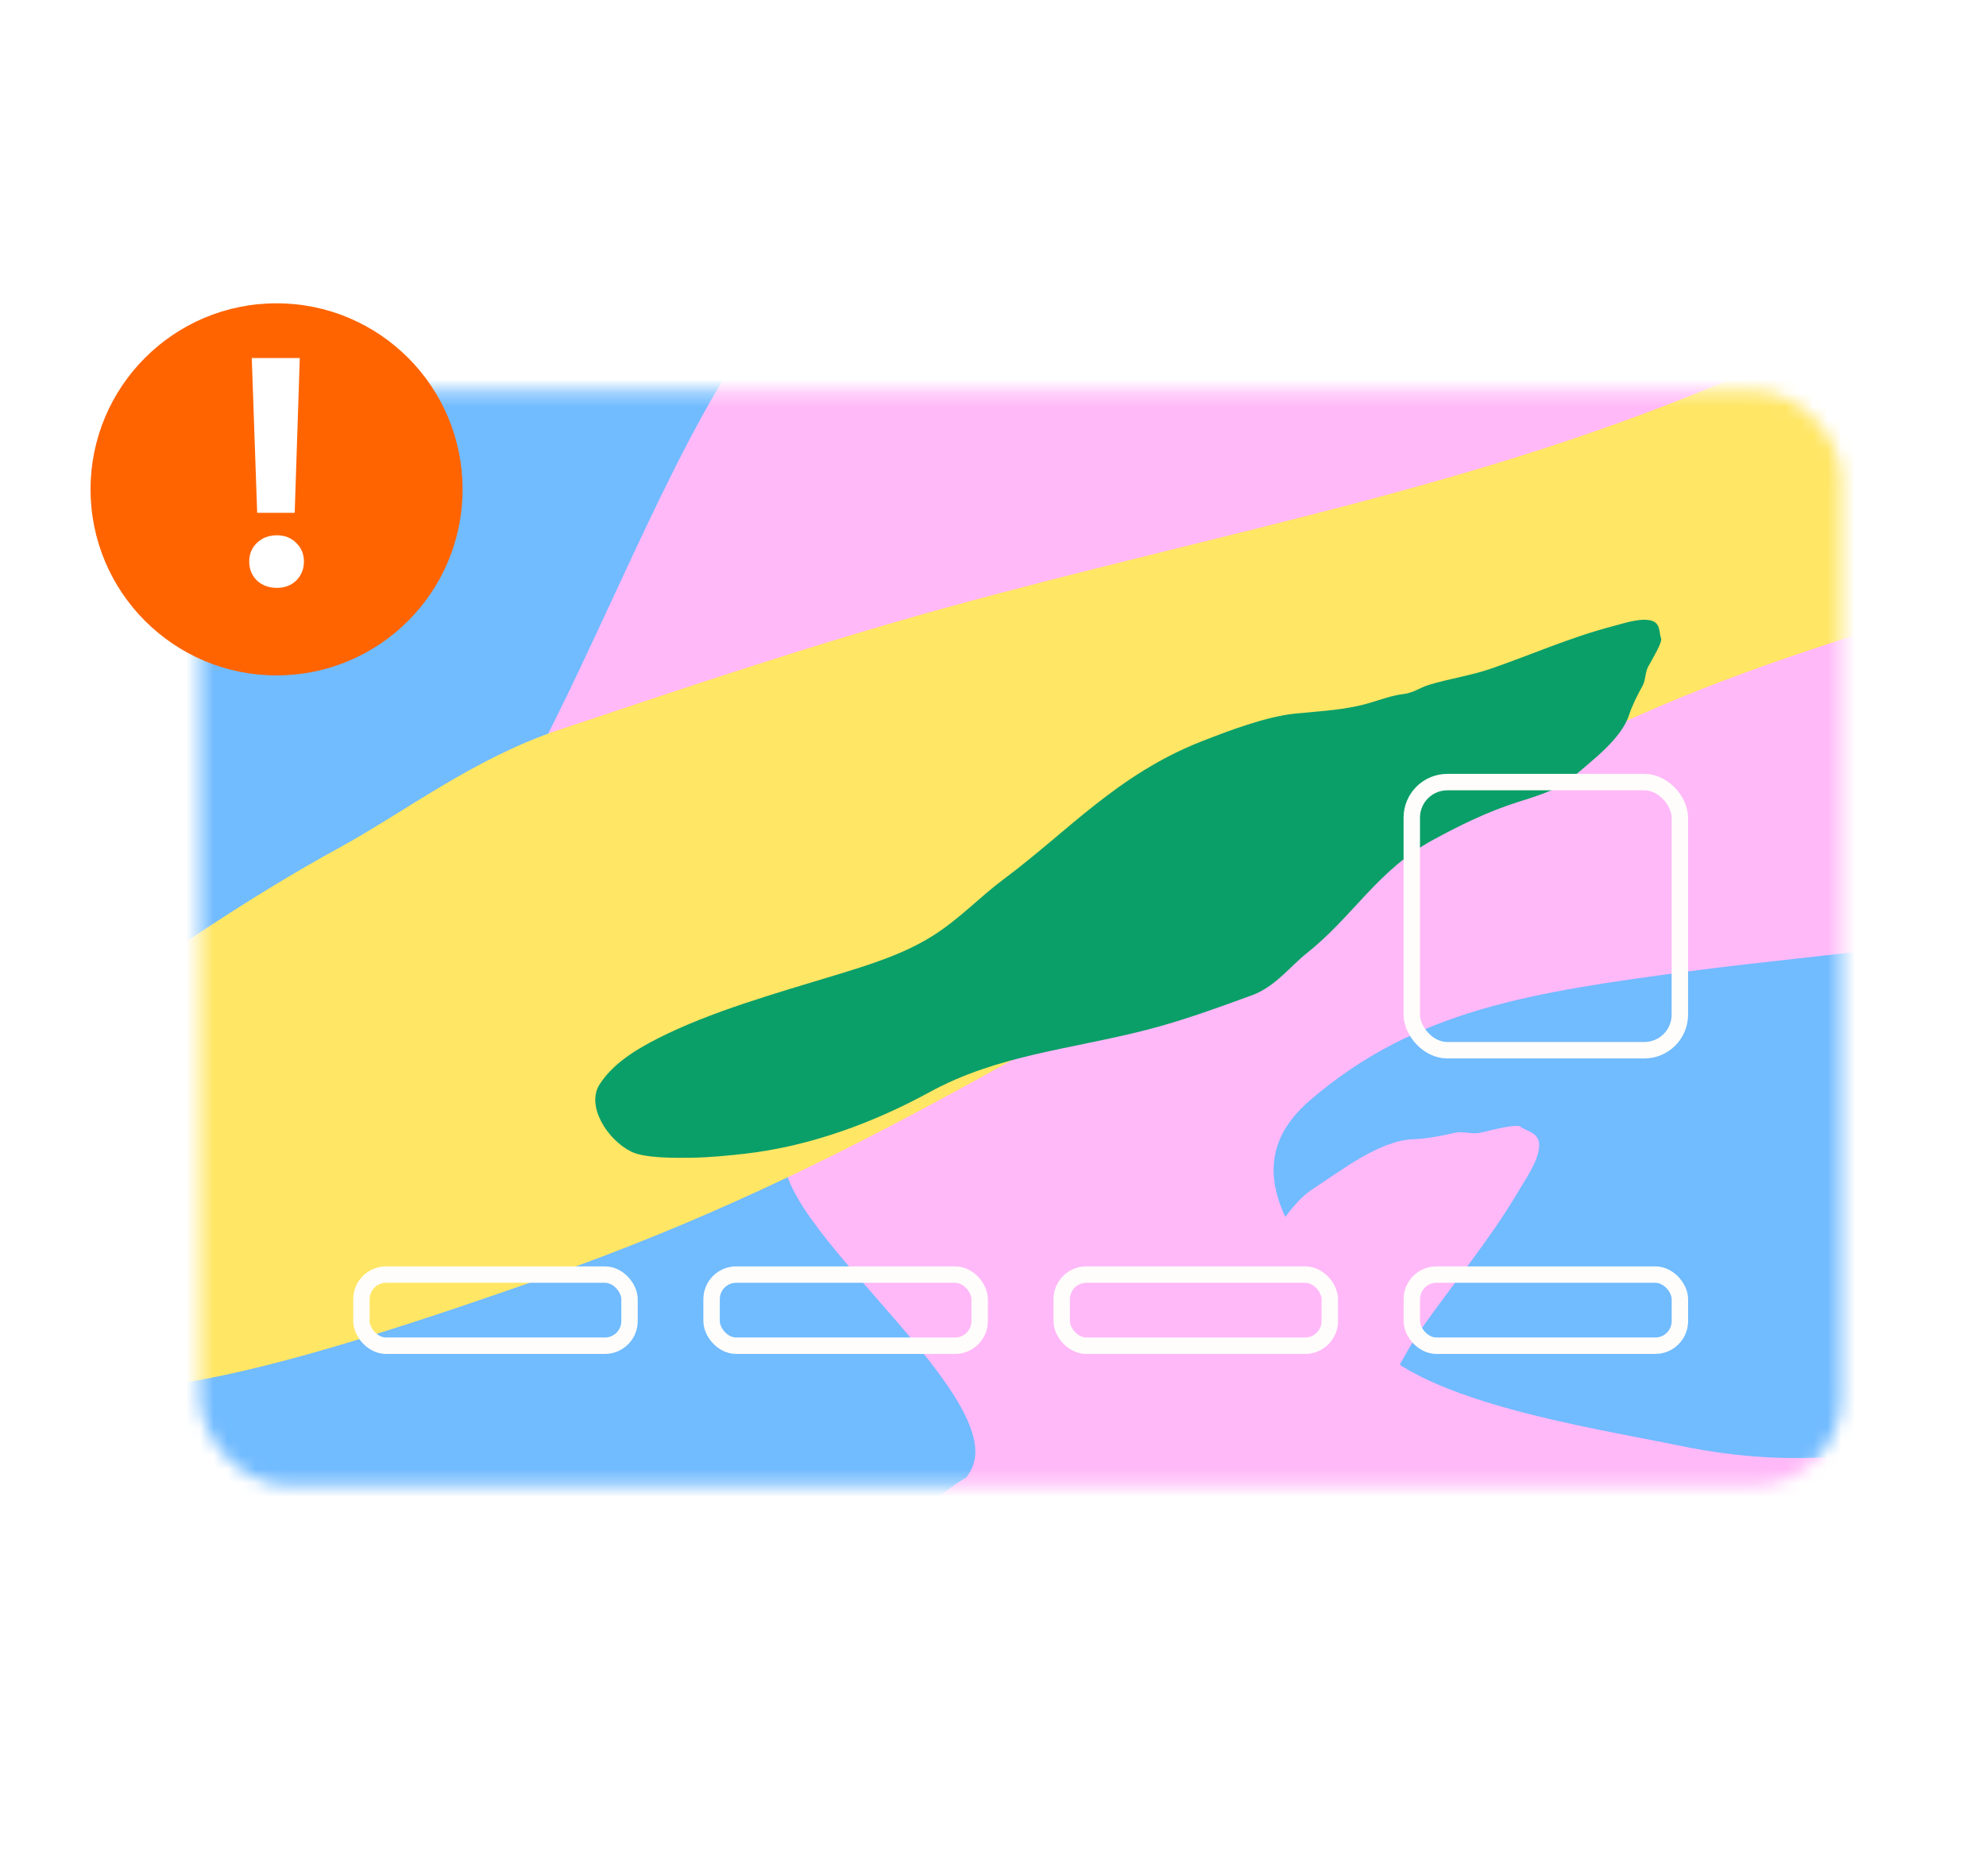 <svg width="144" height="136" viewBox="0 0 144 136" fill="none" xmlns="http://www.w3.org/2000/svg">
<mask id="mask0_3948_2085" style="mask-type:alpha" maskUnits="userSpaceOnUse" x="14" y="28" width="120" height="80">
<rect x="14.504" y="28.334" width="119" height="79.333" rx="6.347" fill="#FF6400"/>
</mask>
<g mask="url(#mask0_3948_2085)">
<g filter="url(#filter0_f_3948_2085)">
<path d="M-67.582 24.012C-67.396 38.923 -67.049 53.869 -66.945 68.763C-66.772 82.953 -57.733 87.237 -28.638 93.153C38.302 106.691 105.347 121.617 172.385 136.147C183.977 138.647 193.305 136.492 193.213 131.335C192.559 94.663 191.904 57.954 191.412 21.317L-67.582 24.012Z" fill="#FFB9F8"/>
</g>
<g filter="url(#filter1_f_3948_2085)">
<path d="M-111.587 184.254C-113.961 206.15 -116.358 228.038 -118.745 249.95C-110.428 234.03 -102.999 215.994 -96.365 197.793C-90.413 181.446 -84.677 164.35 -76.601 151.678C-69.781 140.968 -61.818 134.138 -53.393 128.926C-44.115 111.857 -34.658 116.476 -21.745 108.699C-12.088 102.89 -2.485 114.935 7.147 115.826C-0.074 129.995 62.737 120.34 70.383 106.603C73.514 100.978 53.697 87.213 57.3 82.709C59.827 79.575 25.412 70.798 28.247 68.925C41.206 60.424 48.716 23.159 62.063 17.275C48.49 2.978 29.949 35.97 14.78 32.491C-2.949 64.716 -15.938 70.458 -38.901 86.369C-40.793 87.675 -42.701 88.911 -44.617 90.121L-108.891 165.476C-109.993 171.672 -110.896 177.938 -111.587 184.254Z" fill="#71BBFF"/>
</g>
<g filter="url(#filter2_f_3948_2085)">
<path d="M-73.223 115.144C-74.445 116.281 -74.517 117.377 -75.784 118.568C-77.05 119.758 -80.616 122.914 -80.415 123.486C-80.125 124.312 -81.305 126.051 -78.588 126.06C-75.962 126.069 -71.927 124.756 -68.958 123.93C-58.06 120.899 -47.259 116.838 -36.587 113.36C-31.191 111.601 -25.617 110.433 -20.105 108.767C-17.419 107.954 -16.07 107.054 -13.118 106.458C-10.283 105.886 -7.549 104.97 -4.778 104.132C1.927 102.105 8.006 101.238 14.766 99.981C22.229 98.593 32.365 95.103 39.474 92.618C62.192 84.676 77.577 73.903 96.154 64.144C103.361 60.358 109.362 56.268 117.101 52.642C125.253 48.823 134.179 46.088 143.357 43.313C159.008 38.58 176.301 33.583 190.902 27.59C197.668 24.812 203.626 21.933 207.84 18.342C212.382 14.472 208.947 9.601 203.547 8.393C200.548 7.722 192.897 8.72 188.687 9.282C184.222 9.878 179.704 10.711 175.175 11.587C158.266 14.856 140.947 20.832 125.965 27.271C107.157 35.353 88.805 38.491 68.731 44.013C59.101 46.662 49.764 49.821 40.501 52.919C34.361 54.972 29.394 58.83 24.568 61.471C11.009 68.893 2.662 77.074 -12.979 83.769C-20.241 86.877 -27.882 89.956 -35.838 92.418C-40.166 93.758 -46.66 95.695 -50.192 97.736C-56.757 101.53 -65.132 105.878 -68.384 110.077C-69.57 111.608 -71.591 113.626 -73.223 115.144Z" fill="#FFE665"/>
</g>
<g filter="url(#filter3_f_3948_2085)">
<path d="M119.088 49.733C119.346 49.275 119.258 48.769 119.524 48.288C119.79 47.807 120.557 46.544 120.439 46.266C120.269 45.865 120.454 45.124 119.629 44.963C118.831 44.808 117.738 45.187 116.92 45.401C113.916 46.184 111.044 47.453 108.154 48.457C106.692 48.965 105.118 49.188 103.612 49.646C102.878 49.87 102.558 50.211 101.722 50.318C100.919 50.422 100.181 50.691 99.424 50.921C97.593 51.479 95.835 51.533 93.91 51.729C91.784 51.945 89.057 52.986 87.148 53.733C81.048 56.122 77.454 60.249 72.791 63.721C70.982 65.068 69.569 66.626 67.583 67.868C65.49 69.176 63.055 69.935 60.548 70.698C56.272 72 51.524 73.331 47.692 75.279C45.916 76.183 44.396 77.18 43.475 78.608C42.483 80.147 44.01 82.611 45.768 83.483C46.744 83.968 48.966 83.944 50.187 83.924C51.482 83.904 52.769 83.775 54.056 83.629C58.859 83.08 63.517 81.295 67.42 79.161C72.32 76.483 77.574 76.078 83.113 74.663C85.77 73.984 88.288 73.052 90.789 72.143C92.447 71.541 93.57 70.032 94.77 69.081C98.144 66.407 99.861 63.081 103.939 60.866C105.832 59.838 107.843 58.845 110.011 58.156C111.191 57.782 112.968 57.254 113.836 56.508C115.449 55.12 117.557 53.579 118.125 51.813C118.332 51.169 118.744 50.346 119.088 49.733Z" fill="#0A9F68"/>
</g>
<g filter="url(#filter4_f_3948_2085)">
<path d="M237.973 40.215C239.578 38.005 241.491 37.534 243.963 35.176C249.306 34.544 246.131 30.218 241.932 29.181C236.019 27.721 235.58 30.705 232.105 32.423C226.012 35.434 222.483 37.952 215.025 40.056C209.545 41.602 195.149 40.194 189.006 39.187C179.855 37.686 175.26 47.14 170.994 50.81C164.846 56.099 162.542 61.926 153.143 65.255C143.829 68.554 132.823 69.028 122.508 70.406C111.097 71.93 102.638 73.178 94.987 79.76C88.493 85.346 95.609 91.616 98.958 96.61C102.255 101.529 115.088 103.419 121.85 104.812C130.599 106.615 136.564 105.317 144.911 103.988C154.203 102.509 160.166 95.066 169.117 93.641C176.227 92.508 190.266 93.257 194.43 88.323C202.648 78.588 205.685 68.963 222.515 64.215C228.933 62.404 231.445 53.368 232.985 48.946C234.195 45.475 235.784 43.231 237.973 40.215Z" fill="#71BBFF"/>
</g>
<g filter="url(#filter5_f_3948_2085)">
<path d="M105.437 82.127C106.103 81.97 106.704 82.261 107.401 82.101C108.098 81.942 109.953 81.436 110.257 81.682C110.698 82.039 111.691 82.074 111.596 83.163C111.503 84.216 110.637 85.447 110.076 86.394C108.019 89.869 105.402 93.004 103.109 96.258C101.949 97.904 101.105 99.793 99.992 101.511C99.449 102.349 98.907 102.626 98.473 103.633C98.056 104.6 97.454 105.426 96.895 106.29C95.54 108.38 94.842 110.559 93.906 112.896C92.872 115.476 90.592 118.513 88.972 120.631C83.796 127.402 77.346 130.414 71.33 135C68.997 136.778 66.542 137.986 64.276 140.024C61.89 142.171 60.067 144.944 58.212 147.805C55.049 152.685 51.682 158.144 47.87 162.237C46.103 164.133 44.31 165.676 42.194 166.315C39.914 167.004 37.381 164.21 36.921 161.698C36.665 160.304 37.493 157.535 37.955 156.015C38.446 154.403 39.068 152.839 39.713 151.283C42.123 145.474 46.027 140.289 50.096 136.174C55.204 131.009 57.595 124.584 61.352 118.165C63.155 115.086 65.224 112.273 67.258 109.471C68.606 107.614 70.896 106.752 72.517 105.592C77.07 102.333 81.846 101.379 86.079 97.075C88.045 95.077 90.008 92.918 91.647 90.454C92.538 89.114 93.836 87.082 95.081 86.264C97.395 84.744 100.079 82.662 102.491 82.585C103.371 82.557 104.548 82.338 105.437 82.127Z" fill="#FFB9F8"/>
</g>
</g>
<rect x="102.365" y="56.695" width="19.437" height="19.437" rx="2.578" stroke="#FFFDFB" stroke-width="1.19"/>
<rect x="26.208" y="92.396" width="19.437" height="5.157" rx="1.785" stroke="#FFFDFB" stroke-width="1.19"/>
<rect x="51.595" y="92.396" width="19.437" height="5.157" rx="1.785" stroke="#FFFDFB" stroke-width="1.19"/>
<rect x="76.982" y="92.396" width="19.437" height="5.157" rx="1.785" stroke="#FFFDFB" stroke-width="1.19"/>
<rect x="102.368" y="92.396" width="19.437" height="5.157" rx="1.785" stroke="#FFFDFB" stroke-width="1.19"/>
<g filter="url(#filter6_d_3948_2085)">
<circle cx="20.053" cy="33.887" r="13.487" fill="#FF6400"/>
</g>
<path d="M21.737 25.954L21.368 37.176H18.647L18.255 25.954H21.737ZM20.077 42.614C19.492 42.614 19.008 42.435 18.624 42.079C18.255 41.707 18.07 41.251 18.07 40.708C18.07 40.166 18.255 39.717 18.624 39.361C19.008 38.989 19.492 38.803 20.077 38.803C20.646 38.803 21.114 38.989 21.483 39.361C21.852 39.717 22.037 40.166 22.037 40.708C22.037 41.251 21.852 41.707 21.483 42.079C21.114 42.435 20.646 42.614 20.077 42.614Z" fill="white"/>
<defs>
<filter id="filter0_f_3948_2085" x="-80.275" y="8.623" width="286.184" height="141.259" filterUnits="userSpaceOnUse" color-interpolation-filters="sRGB">
<feFlood flood-opacity="0" result="BackgroundImageFix"/>
<feBlend mode="normal" in="SourceGraphic" in2="BackgroundImageFix" result="shape"/>
<feGaussianBlur stdDeviation="6.347" result="effect1_foregroundBlur_3948_2085"/>
</filter>
<filter id="filter1_f_3948_2085" x="-131.439" y="0.969" width="214.852" height="261.674" filterUnits="userSpaceOnUse" color-interpolation-filters="sRGB">
<feFlood flood-opacity="0" result="BackgroundImageFix"/>
<feBlend mode="normal" in="SourceGraphic" in2="BackgroundImageFix" result="shape"/>
<feGaussianBlur stdDeviation="6.347" result="effect1_foregroundBlur_3948_2085"/>
</filter>
<filter id="filter2_f_3948_2085" x="-93.123" y="-4.524" width="315.766" height="143.278" filterUnits="userSpaceOnUse" color-interpolation-filters="sRGB">
<feFlood flood-opacity="0" result="BackgroundImageFix"/>
<feBlend mode="normal" in="SourceGraphic" in2="BackgroundImageFix" result="shape"/>
<feGaussianBlur stdDeviation="6.347" result="effect1_foregroundBlur_3948_2085"/>
</filter>
<filter id="filter3_f_3948_2085" x="30.467" y="32.234" width="102.68" height="64.392" filterUnits="userSpaceOnUse" color-interpolation-filters="sRGB">
<feFlood flood-opacity="0" result="BackgroundImageFix"/>
<feBlend mode="normal" in="SourceGraphic" in2="BackgroundImageFix" result="shape"/>
<feGaussianBlur stdDeviation="6.347" result="effect1_foregroundBlur_3948_2085"/>
</filter>
<filter id="filter4_f_3948_2085" x="79.654" y="16.098" width="179.816" height="102.293" filterUnits="userSpaceOnUse" color-interpolation-filters="sRGB">
<feFlood flood-opacity="0" result="BackgroundImageFix"/>
<feBlend mode="normal" in="SourceGraphic" in2="BackgroundImageFix" result="shape"/>
<feGaussianBlur stdDeviation="6.347" result="effect1_foregroundBlur_3948_2085"/>
</filter>
<filter id="filter5_f_3948_2085" x="24.178" y="68.922" width="100.117" height="110.192" filterUnits="userSpaceOnUse" color-interpolation-filters="sRGB">
<feFlood flood-opacity="0" result="BackgroundImageFix"/>
<feBlend mode="normal" in="SourceGraphic" in2="BackgroundImageFix" result="shape"/>
<feGaussianBlur stdDeviation="6.347" result="effect1_foregroundBlur_3948_2085"/>
</filter>
<filter id="filter6_d_3948_2085" x="0.22" y="15.64" width="39.666" height="39.666" filterUnits="userSpaceOnUse" color-interpolation-filters="sRGB">
<feFlood flood-opacity="0" result="BackgroundImageFix"/>
<feColorMatrix in="SourceAlpha" type="matrix" values="0 0 0 0 0 0 0 0 0 0 0 0 0 0 0 0 0 0 127 0" result="hardAlpha"/>
<feOffset dy="1.587"/>
<feGaussianBlur stdDeviation="3.173"/>
<feComposite in2="hardAlpha" operator="out"/>
<feColorMatrix type="matrix" values="0 0 0 0 0 0 0 0 0 0 0 0 0 0 0 0 0 0 0.07 0"/>
<feBlend mode="normal" in2="BackgroundImageFix" result="effect1_dropShadow_3948_2085"/>
<feBlend mode="normal" in="SourceGraphic" in2="effect1_dropShadow_3948_2085" result="shape"/>
</filter>
</defs>
</svg>
